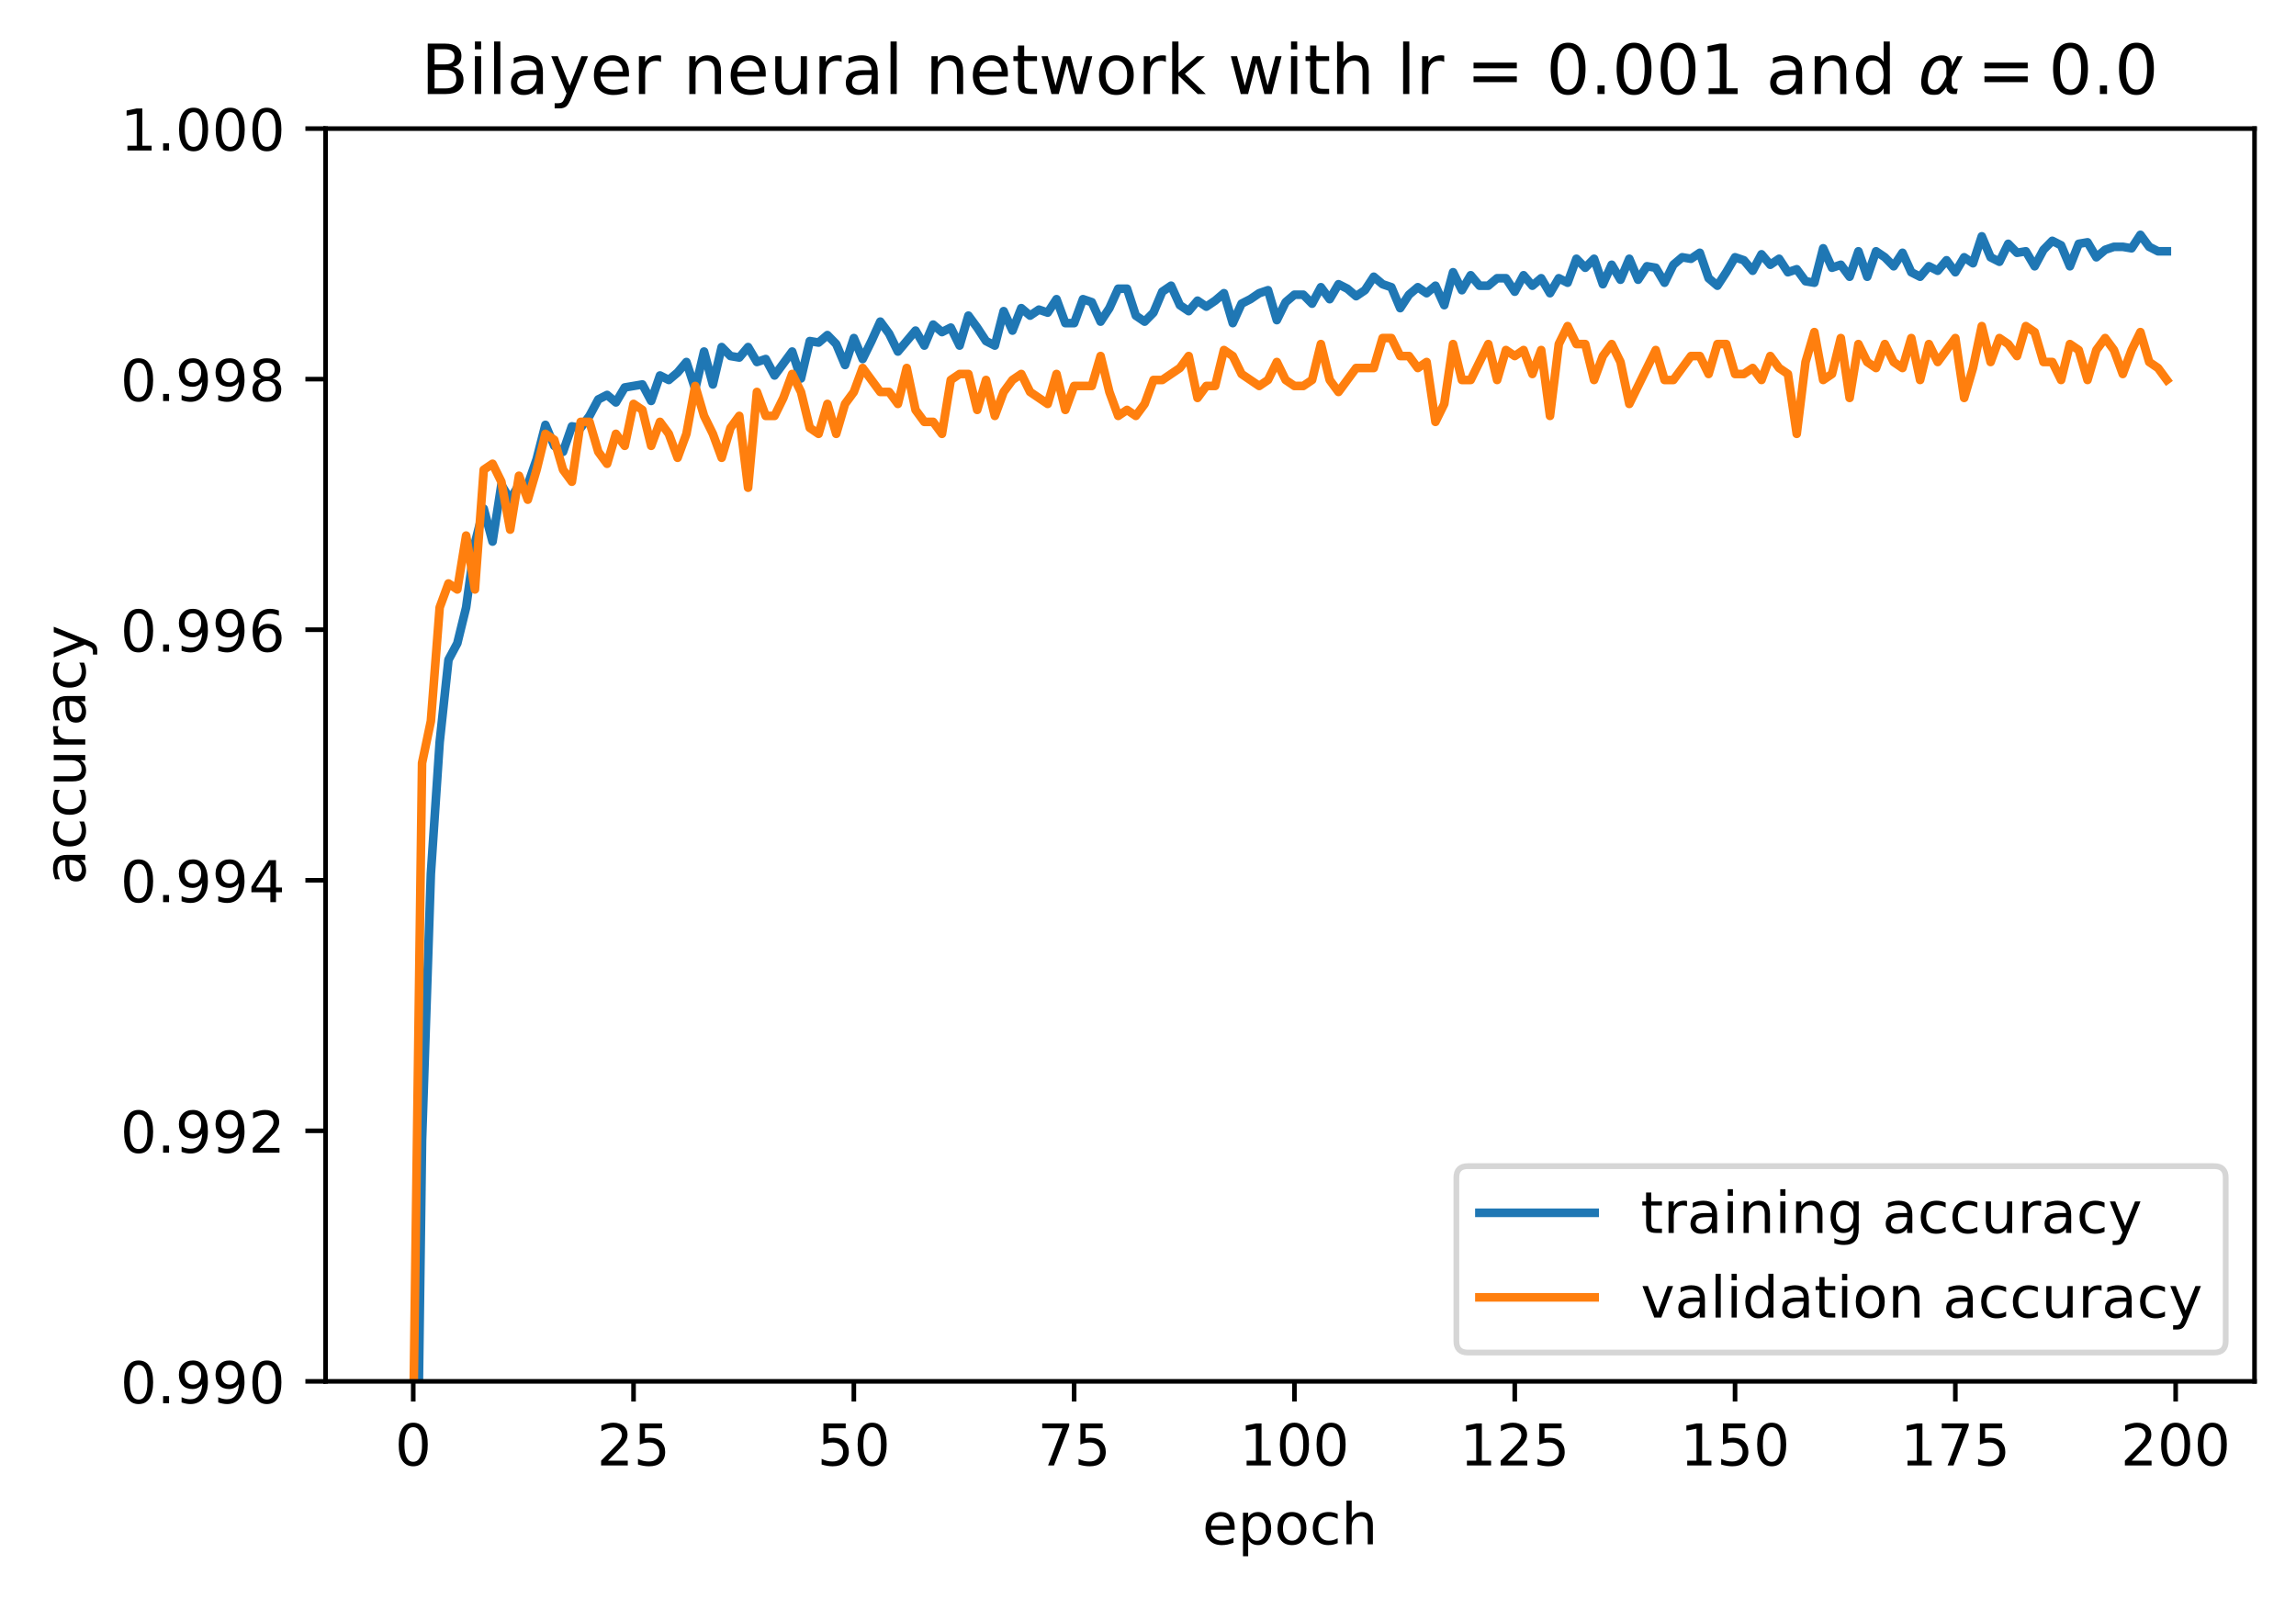 <?xml version="1.0" encoding="utf-8" standalone="no"?>
<!DOCTYPE svg PUBLIC "-//W3C//DTD SVG 1.1//EN"
  "http://www.w3.org/Graphics/SVG/1.1/DTD/svg11.dtd">
<!-- Created with matplotlib (https://matplotlib.org/) -->
<svg height="277.316pt" version="1.1" viewBox="0 0 398.506 277.316" width="398.506pt" xmlns="http://www.w3.org/2000/svg" xmlns:xlink="http://www.w3.org/1999/xlink">
 <defs>
  <style type="text/css">
*{stroke-linecap:butt;stroke-linejoin:round;}
  </style>
 </defs>
 <g id="figure_1">
  <g id="patch_1">
   <path d="M 0 277.316 
L 398.506 277.316 
L 398.506 0 
L 0 0 
z
" style="fill:#ffffff;"/>
  </g>
  <g id="axes_1">
   <g id="patch_2">
    <path d="M 56.506 239.76 
L 391.306 239.76 
L 391.306 22.32 
L 56.506 22.32 
z
" style="fill:#ffffff;"/>
   </g>
   <g id="matplotlib.axis_1">
    <g id="xtick_1">
     <g id="line2d_1">
      <defs>
       <path d="M 0 0 
L 0 3.5 
" id="m52ea9ff6c7" style="stroke:#000000;stroke-width:0.8;"/>
      </defs>
      <g>
       <use style="stroke:#000000;stroke-width:0.8;" x="71.724" xlink:href="#m52ea9ff6c7" y="239.76"/>
      </g>
     </g>
     <g id="text_1">
      <!-- 0 -->
      <defs>
       <path d="M 31.781 66.406 
Q 24.172 66.406 20.328 58.906 
Q 16.5 51.422 16.5 36.375 
Q 16.5 21.391 20.328 13.891 
Q 24.172 6.391 31.781 6.391 
Q 39.453 6.391 43.281 13.891 
Q 47.125 21.391 47.125 36.375 
Q 47.125 51.422 43.281 58.906 
Q 39.453 66.406 31.781 66.406 
z
M 31.781 74.219 
Q 44.047 74.219 50.516 64.516 
Q 56.984 54.828 56.984 36.375 
Q 56.984 17.969 50.516 8.266 
Q 44.047 -1.422 31.781 -1.422 
Q 19.531 -1.422 13.062 8.266 
Q 6.594 17.969 6.594 36.375 
Q 6.594 54.828 13.062 64.516 
Q 19.531 74.219 31.781 74.219 
z
" id="DejaVuSans-48"/>
      </defs>
      <g transform="translate(68.543 254.358)scale(0.1 -0.1)">
       <use xlink:href="#DejaVuSans-48"/>
      </g>
     </g>
    </g>
    <g id="xtick_2">
     <g id="line2d_2">
      <g>
       <use style="stroke:#000000;stroke-width:0.8;" x="109.961" xlink:href="#m52ea9ff6c7" y="239.76"/>
      </g>
     </g>
     <g id="text_2">
      <!-- 25 -->
      <defs>
       <path d="M 19.188 8.297 
L 53.609 8.297 
L 53.609 0 
L 7.328 0 
L 7.328 8.297 
Q 12.938 14.109 22.625 23.891 
Q 32.328 33.688 34.812 36.531 
Q 39.547 41.844 41.422 45.531 
Q 43.312 49.219 43.312 52.781 
Q 43.312 58.594 39.234 62.25 
Q 35.156 65.922 28.609 65.922 
Q 23.969 65.922 18.812 64.312 
Q 13.672 62.703 7.812 59.422 
L 7.812 69.391 
Q 13.766 71.781 18.938 73 
Q 24.125 74.219 28.422 74.219 
Q 39.75 74.219 46.484 68.547 
Q 53.219 62.891 53.219 53.422 
Q 53.219 48.922 51.531 44.891 
Q 49.859 40.875 45.406 35.406 
Q 44.188 33.984 37.641 27.219 
Q 31.109 20.453 19.188 8.297 
z
" id="DejaVuSans-50"/>
       <path d="M 10.797 72.906 
L 49.516 72.906 
L 49.516 64.594 
L 19.828 64.594 
L 19.828 46.734 
Q 21.969 47.469 24.109 47.828 
Q 26.266 48.188 28.422 48.188 
Q 40.625 48.188 47.75 41.5 
Q 54.891 34.812 54.891 23.391 
Q 54.891 11.625 47.562 5.094 
Q 40.234 -1.422 26.906 -1.422 
Q 22.312 -1.422 17.547 -0.641 
Q 12.797 0.141 7.719 1.703 
L 7.719 11.625 
Q 12.109 9.234 16.797 8.062 
Q 21.484 6.891 26.703 6.891 
Q 35.156 6.891 40.078 11.328 
Q 45.016 15.766 45.016 23.391 
Q 45.016 31 40.078 35.438 
Q 35.156 39.891 26.703 39.891 
Q 22.75 39.891 18.812 39.016 
Q 14.891 38.141 10.797 36.281 
z
" id="DejaVuSans-53"/>
      </defs>
      <g transform="translate(103.599 254.358)scale(0.1 -0.1)">
       <use xlink:href="#DejaVuSans-50"/>
       <use x="63.623" xlink:href="#DejaVuSans-53"/>
      </g>
     </g>
    </g>
    <g id="xtick_3">
     <g id="line2d_3">
      <g>
       <use style="stroke:#000000;stroke-width:0.8;" x="148.198" xlink:href="#m52ea9ff6c7" y="239.76"/>
      </g>
     </g>
     <g id="text_3">
      <!-- 50 -->
      <g transform="translate(141.835 254.358)scale(0.1 -0.1)">
       <use xlink:href="#DejaVuSans-53"/>
       <use x="63.623" xlink:href="#DejaVuSans-48"/>
      </g>
     </g>
    </g>
    <g id="xtick_4">
     <g id="line2d_4">
      <g>
       <use style="stroke:#000000;stroke-width:0.8;" x="186.434" xlink:href="#m52ea9ff6c7" y="239.76"/>
      </g>
     </g>
     <g id="text_4">
      <!-- 75 -->
      <defs>
       <path d="M 8.203 72.906 
L 55.078 72.906 
L 55.078 68.703 
L 28.609 0 
L 18.312 0 
L 43.219 64.594 
L 8.203 64.594 
z
" id="DejaVuSans-55"/>
      </defs>
      <g transform="translate(180.072 254.358)scale(0.1 -0.1)">
       <use xlink:href="#DejaVuSans-55"/>
       <use x="63.623" xlink:href="#DejaVuSans-53"/>
      </g>
     </g>
    </g>
    <g id="xtick_5">
     <g id="line2d_5">
      <g>
       <use style="stroke:#000000;stroke-width:0.8;" x="224.671" xlink:href="#m52ea9ff6c7" y="239.76"/>
      </g>
     </g>
     <g id="text_5">
      <!-- 100 -->
      <defs>
       <path d="M 12.406 8.297 
L 28.516 8.297 
L 28.516 63.922 
L 10.984 60.406 
L 10.984 69.391 
L 28.422 72.906 
L 38.281 72.906 
L 38.281 8.297 
L 54.391 8.297 
L 54.391 0 
L 12.406 0 
z
" id="DejaVuSans-49"/>
      </defs>
      <g transform="translate(215.127 254.358)scale(0.1 -0.1)">
       <use xlink:href="#DejaVuSans-49"/>
       <use x="63.623" xlink:href="#DejaVuSans-48"/>
       <use x="127.246" xlink:href="#DejaVuSans-48"/>
      </g>
     </g>
    </g>
    <g id="xtick_6">
     <g id="line2d_6">
      <g>
       <use style="stroke:#000000;stroke-width:0.8;" x="262.908" xlink:href="#m52ea9ff6c7" y="239.76"/>
      </g>
     </g>
     <g id="text_6">
      <!-- 125 -->
      <g transform="translate(253.364 254.358)scale(0.1 -0.1)">
       <use xlink:href="#DejaVuSans-49"/>
       <use x="63.623" xlink:href="#DejaVuSans-50"/>
       <use x="127.246" xlink:href="#DejaVuSans-53"/>
      </g>
     </g>
    </g>
    <g id="xtick_7">
     <g id="line2d_7">
      <g>
       <use style="stroke:#000000;stroke-width:0.8;" x="301.144" xlink:href="#m52ea9ff6c7" y="239.76"/>
      </g>
     </g>
     <g id="text_7">
      <!-- 150 -->
      <g transform="translate(291.601 254.358)scale(0.1 -0.1)">
       <use xlink:href="#DejaVuSans-49"/>
       <use x="63.623" xlink:href="#DejaVuSans-53"/>
       <use x="127.246" xlink:href="#DejaVuSans-48"/>
      </g>
     </g>
    </g>
    <g id="xtick_8">
     <g id="line2d_8">
      <g>
       <use style="stroke:#000000;stroke-width:0.8;" x="339.381" xlink:href="#m52ea9ff6c7" y="239.76"/>
      </g>
     </g>
     <g id="text_8">
      <!-- 175 -->
      <g transform="translate(329.837 254.358)scale(0.1 -0.1)">
       <use xlink:href="#DejaVuSans-49"/>
       <use x="63.623" xlink:href="#DejaVuSans-55"/>
       <use x="127.246" xlink:href="#DejaVuSans-53"/>
      </g>
     </g>
    </g>
    <g id="xtick_9">
     <g id="line2d_9">
      <g>
       <use style="stroke:#000000;stroke-width:0.8;" x="377.618" xlink:href="#m52ea9ff6c7" y="239.76"/>
      </g>
     </g>
     <g id="text_9">
      <!-- 200 -->
      <g transform="translate(368.074 254.358)scale(0.1 -0.1)">
       <use xlink:href="#DejaVuSans-50"/>
       <use x="63.623" xlink:href="#DejaVuSans-48"/>
       <use x="127.246" xlink:href="#DejaVuSans-48"/>
      </g>
     </g>
    </g>
    <g id="text_10">
     <!-- epoch -->
     <defs>
      <path d="M 56.203 29.594 
L 56.203 25.203 
L 14.891 25.203 
Q 15.484 15.922 20.484 11.062 
Q 25.484 6.203 34.422 6.203 
Q 39.594 6.203 44.453 7.469 
Q 49.312 8.734 54.109 11.281 
L 54.109 2.781 
Q 49.266 0.734 44.188 -0.344 
Q 39.109 -1.422 33.891 -1.422 
Q 20.797 -1.422 13.156 6.188 
Q 5.516 13.812 5.516 26.812 
Q 5.516 40.234 12.766 48.109 
Q 20.016 56 32.328 56 
Q 43.359 56 49.781 48.891 
Q 56.203 41.797 56.203 29.594 
z
M 47.219 32.234 
Q 47.125 39.594 43.094 43.984 
Q 39.062 48.391 32.422 48.391 
Q 24.906 48.391 20.391 44.141 
Q 15.875 39.891 15.188 32.172 
z
" id="DejaVuSans-101"/>
      <path d="M 18.109 8.203 
L 18.109 -20.797 
L 9.078 -20.797 
L 9.078 54.688 
L 18.109 54.688 
L 18.109 46.391 
Q 20.953 51.266 25.266 53.625 
Q 29.594 56 35.594 56 
Q 45.562 56 51.781 48.094 
Q 58.016 40.188 58.016 27.297 
Q 58.016 14.406 51.781 6.484 
Q 45.562 -1.422 35.594 -1.422 
Q 29.594 -1.422 25.266 0.953 
Q 20.953 3.328 18.109 8.203 
z
M 48.688 27.297 
Q 48.688 37.203 44.609 42.844 
Q 40.531 48.484 33.406 48.484 
Q 26.266 48.484 22.188 42.844 
Q 18.109 37.203 18.109 27.297 
Q 18.109 17.391 22.188 11.75 
Q 26.266 6.109 33.406 6.109 
Q 40.531 6.109 44.609 11.75 
Q 48.688 17.391 48.688 27.297 
z
" id="DejaVuSans-112"/>
      <path d="M 30.609 48.391 
Q 23.391 48.391 19.188 42.75 
Q 14.984 37.109 14.984 27.297 
Q 14.984 17.484 19.156 11.844 
Q 23.344 6.203 30.609 6.203 
Q 37.797 6.203 41.984 11.859 
Q 46.188 17.531 46.188 27.297 
Q 46.188 37.016 41.984 42.703 
Q 37.797 48.391 30.609 48.391 
z
M 30.609 56 
Q 42.328 56 49.016 48.375 
Q 55.719 40.766 55.719 27.297 
Q 55.719 13.875 49.016 6.219 
Q 42.328 -1.422 30.609 -1.422 
Q 18.844 -1.422 12.172 6.219 
Q 5.516 13.875 5.516 27.297 
Q 5.516 40.766 12.172 48.375 
Q 18.844 56 30.609 56 
z
" id="DejaVuSans-111"/>
      <path d="M 48.781 52.594 
L 48.781 44.188 
Q 44.969 46.297 41.141 47.344 
Q 37.312 48.391 33.406 48.391 
Q 24.656 48.391 19.812 42.844 
Q 14.984 37.312 14.984 27.297 
Q 14.984 17.281 19.812 11.734 
Q 24.656 6.203 33.406 6.203 
Q 37.312 6.203 41.141 7.25 
Q 44.969 8.297 48.781 10.406 
L 48.781 2.094 
Q 45.016 0.344 40.984 -0.531 
Q 36.969 -1.422 32.422 -1.422 
Q 20.062 -1.422 12.781 6.344 
Q 5.516 14.109 5.516 27.297 
Q 5.516 40.672 12.859 48.328 
Q 20.219 56 33.016 56 
Q 37.156 56 41.109 55.141 
Q 45.062 54.297 48.781 52.594 
z
" id="DejaVuSans-99"/>
      <path d="M 54.891 33.016 
L 54.891 0 
L 45.906 0 
L 45.906 32.719 
Q 45.906 40.484 42.875 44.328 
Q 39.844 48.188 33.797 48.188 
Q 26.516 48.188 22.312 43.547 
Q 18.109 38.922 18.109 30.906 
L 18.109 0 
L 9.078 0 
L 9.078 75.984 
L 18.109 75.984 
L 18.109 46.188 
Q 21.344 51.125 25.703 53.562 
Q 30.078 56 35.797 56 
Q 45.219 56 50.047 50.172 
Q 54.891 44.344 54.891 33.016 
z
" id="DejaVuSans-104"/>
     </defs>
     <g transform="translate(208.678 268.037)scale(0.1 -0.1)">
      <use xlink:href="#DejaVuSans-101"/>
      <use x="61.523" xlink:href="#DejaVuSans-112"/>
      <use x="125" xlink:href="#DejaVuSans-111"/>
      <use x="186.182" xlink:href="#DejaVuSans-99"/>
      <use x="241.162" xlink:href="#DejaVuSans-104"/>
     </g>
    </g>
   </g>
   <g id="matplotlib.axis_2">
    <g id="ytick_1">
     <g id="line2d_10">
      <defs>
       <path d="M 0 0 
L -3.5 0 
" id="m2d06804b43" style="stroke:#000000;stroke-width:0.8;"/>
      </defs>
      <g>
       <use style="stroke:#000000;stroke-width:0.8;" x="56.506" xlink:href="#m2d06804b43" y="239.76"/>
      </g>
     </g>
     <g id="text_11">
      <!-- 0.990 -->
      <defs>
       <path d="M 10.688 12.406 
L 21 12.406 
L 21 0 
L 10.688 0 
z
" id="DejaVuSans-46"/>
       <path d="M 10.984 1.516 
L 10.984 10.5 
Q 14.703 8.734 18.5 7.812 
Q 22.312 6.891 25.984 6.891 
Q 35.75 6.891 40.891 13.453 
Q 46.047 20.016 46.781 33.406 
Q 43.953 29.203 39.594 26.953 
Q 35.25 24.703 29.984 24.703 
Q 19.047 24.703 12.672 31.312 
Q 6.297 37.938 6.297 49.422 
Q 6.297 60.641 12.938 67.422 
Q 19.578 74.219 30.609 74.219 
Q 43.266 74.219 49.922 64.516 
Q 56.594 54.828 56.594 36.375 
Q 56.594 19.141 48.406 8.859 
Q 40.234 -1.422 26.422 -1.422 
Q 22.703 -1.422 18.891 -0.688 
Q 15.094 0.047 10.984 1.516 
z
M 30.609 32.422 
Q 37.25 32.422 41.125 36.953 
Q 45.016 41.5 45.016 49.422 
Q 45.016 57.281 41.125 61.844 
Q 37.25 66.406 30.609 66.406 
Q 23.969 66.406 20.094 61.844 
Q 16.219 57.281 16.219 49.422 
Q 16.219 41.5 20.094 36.953 
Q 23.969 32.422 30.609 32.422 
z
" id="DejaVuSans-57"/>
      </defs>
      <g transform="translate(20.878 243.559)scale(0.1 -0.1)">
       <use xlink:href="#DejaVuSans-48"/>
       <use x="63.623" xlink:href="#DejaVuSans-46"/>
       <use x="95.41" xlink:href="#DejaVuSans-57"/>
       <use x="159.033" xlink:href="#DejaVuSans-57"/>
       <use x="222.656" xlink:href="#DejaVuSans-48"/>
      </g>
     </g>
    </g>
    <g id="ytick_2">
     <g id="line2d_11">
      <g>
       <use style="stroke:#000000;stroke-width:0.8;" x="56.506" xlink:href="#m2d06804b43" y="196.272"/>
      </g>
     </g>
     <g id="text_12">
      <!-- 0.992 -->
      <g transform="translate(20.878 200.071)scale(0.1 -0.1)">
       <use xlink:href="#DejaVuSans-48"/>
       <use x="63.623" xlink:href="#DejaVuSans-46"/>
       <use x="95.41" xlink:href="#DejaVuSans-57"/>
       <use x="159.033" xlink:href="#DejaVuSans-57"/>
       <use x="222.656" xlink:href="#DejaVuSans-50"/>
      </g>
     </g>
    </g>
    <g id="ytick_3">
     <g id="line2d_12">
      <g>
       <use style="stroke:#000000;stroke-width:0.8;" x="56.506" xlink:href="#m2d06804b43" y="152.784"/>
      </g>
     </g>
     <g id="text_13">
      <!-- 0.994 -->
      <defs>
       <path d="M 37.797 64.312 
L 12.891 25.391 
L 37.797 25.391 
z
M 35.203 72.906 
L 47.609 72.906 
L 47.609 25.391 
L 58.016 25.391 
L 58.016 17.188 
L 47.609 17.188 
L 47.609 0 
L 37.797 0 
L 37.797 17.188 
L 4.891 17.188 
L 4.891 26.703 
z
" id="DejaVuSans-52"/>
      </defs>
      <g transform="translate(20.878 156.583)scale(0.1 -0.1)">
       <use xlink:href="#DejaVuSans-48"/>
       <use x="63.623" xlink:href="#DejaVuSans-46"/>
       <use x="95.41" xlink:href="#DejaVuSans-57"/>
       <use x="159.033" xlink:href="#DejaVuSans-57"/>
       <use x="222.656" xlink:href="#DejaVuSans-52"/>
      </g>
     </g>
    </g>
    <g id="ytick_4">
     <g id="line2d_13">
      <g>
       <use style="stroke:#000000;stroke-width:0.8;" x="56.506" xlink:href="#m2d06804b43" y="109.296"/>
      </g>
     </g>
     <g id="text_14">
      <!-- 0.996 -->
      <defs>
       <path d="M 33.016 40.375 
Q 26.375 40.375 22.484 35.828 
Q 18.609 31.297 18.609 23.391 
Q 18.609 15.531 22.484 10.953 
Q 26.375 6.391 33.016 6.391 
Q 39.656 6.391 43.531 10.953 
Q 47.406 15.531 47.406 23.391 
Q 47.406 31.297 43.531 35.828 
Q 39.656 40.375 33.016 40.375 
z
M 52.594 71.297 
L 52.594 62.312 
Q 48.875 64.062 45.094 64.984 
Q 41.312 65.922 37.594 65.922 
Q 27.828 65.922 22.672 59.328 
Q 17.531 52.734 16.797 39.406 
Q 19.672 43.656 24.016 45.922 
Q 28.375 48.188 33.594 48.188 
Q 44.578 48.188 50.953 41.516 
Q 57.328 34.859 57.328 23.391 
Q 57.328 12.156 50.688 5.359 
Q 44.047 -1.422 33.016 -1.422 
Q 20.359 -1.422 13.672 8.266 
Q 6.984 17.969 6.984 36.375 
Q 6.984 53.656 15.188 63.938 
Q 23.391 74.219 37.203 74.219 
Q 40.922 74.219 44.703 73.484 
Q 48.484 72.75 52.594 71.297 
z
" id="DejaVuSans-54"/>
      </defs>
      <g transform="translate(20.878 113.095)scale(0.1 -0.1)">
       <use xlink:href="#DejaVuSans-48"/>
       <use x="63.623" xlink:href="#DejaVuSans-46"/>
       <use x="95.41" xlink:href="#DejaVuSans-57"/>
       <use x="159.033" xlink:href="#DejaVuSans-57"/>
       <use x="222.656" xlink:href="#DejaVuSans-54"/>
      </g>
     </g>
    </g>
    <g id="ytick_5">
     <g id="line2d_14">
      <g>
       <use style="stroke:#000000;stroke-width:0.8;" x="56.506" xlink:href="#m2d06804b43" y="65.808"/>
      </g>
     </g>
     <g id="text_15">
      <!-- 0.998 -->
      <defs>
       <path d="M 31.781 34.625 
Q 24.75 34.625 20.719 30.859 
Q 16.703 27.094 16.703 20.516 
Q 16.703 13.922 20.719 10.156 
Q 24.75 6.391 31.781 6.391 
Q 38.812 6.391 42.859 10.172 
Q 46.922 13.969 46.922 20.516 
Q 46.922 27.094 42.891 30.859 
Q 38.875 34.625 31.781 34.625 
z
M 21.922 38.812 
Q 15.578 40.375 12.031 44.719 
Q 8.5 49.078 8.5 55.328 
Q 8.5 64.062 14.719 69.141 
Q 20.953 74.219 31.781 74.219 
Q 42.672 74.219 48.875 69.141 
Q 55.078 64.062 55.078 55.328 
Q 55.078 49.078 51.531 44.719 
Q 48 40.375 41.703 38.812 
Q 48.828 37.156 52.797 32.312 
Q 56.781 27.484 56.781 20.516 
Q 56.781 9.906 50.312 4.234 
Q 43.844 -1.422 31.781 -1.422 
Q 19.734 -1.422 13.25 4.234 
Q 6.781 9.906 6.781 20.516 
Q 6.781 27.484 10.781 32.312 
Q 14.797 37.156 21.922 38.812 
z
M 18.312 54.391 
Q 18.312 48.734 21.844 45.562 
Q 25.391 42.391 31.781 42.391 
Q 38.141 42.391 41.719 45.562 
Q 45.312 48.734 45.312 54.391 
Q 45.312 60.062 41.719 63.234 
Q 38.141 66.406 31.781 66.406 
Q 25.391 66.406 21.844 63.234 
Q 18.312 60.062 18.312 54.391 
z
" id="DejaVuSans-56"/>
      </defs>
      <g transform="translate(20.878 69.607)scale(0.1 -0.1)">
       <use xlink:href="#DejaVuSans-48"/>
       <use x="63.623" xlink:href="#DejaVuSans-46"/>
       <use x="95.41" xlink:href="#DejaVuSans-57"/>
       <use x="159.033" xlink:href="#DejaVuSans-57"/>
       <use x="222.656" xlink:href="#DejaVuSans-56"/>
      </g>
     </g>
    </g>
    <g id="ytick_6">
     <g id="line2d_15">
      <g>
       <use style="stroke:#000000;stroke-width:0.8;" x="56.506" xlink:href="#m2d06804b43" y="22.32"/>
      </g>
     </g>
     <g id="text_16">
      <!-- 1.000 -->
      <g transform="translate(20.878 26.119)scale(0.1 -0.1)">
       <use xlink:href="#DejaVuSans-49"/>
       <use x="63.623" xlink:href="#DejaVuSans-46"/>
       <use x="95.41" xlink:href="#DejaVuSans-48"/>
       <use x="159.033" xlink:href="#DejaVuSans-48"/>
       <use x="222.656" xlink:href="#DejaVuSans-48"/>
      </g>
     </g>
    </g>
    <g id="text_17">
     <!-- accuracy -->
     <defs>
      <path d="M 34.281 27.484 
Q 23.391 27.484 19.188 25 
Q 14.984 22.516 14.984 16.5 
Q 14.984 11.719 18.141 8.906 
Q 21.297 6.109 26.703 6.109 
Q 34.188 6.109 38.703 11.406 
Q 43.219 16.703 43.219 25.484 
L 43.219 27.484 
z
M 52.203 31.203 
L 52.203 0 
L 43.219 0 
L 43.219 8.297 
Q 40.141 3.328 35.547 0.953 
Q 30.953 -1.422 24.312 -1.422 
Q 15.922 -1.422 10.953 3.297 
Q 6 8.016 6 15.922 
Q 6 25.141 12.172 29.828 
Q 18.359 34.516 30.609 34.516 
L 43.219 34.516 
L 43.219 35.406 
Q 43.219 41.609 39.141 45 
Q 35.062 48.391 27.688 48.391 
Q 23 48.391 18.547 47.266 
Q 14.109 46.141 10.016 43.891 
L 10.016 52.203 
Q 14.938 54.109 19.578 55.047 
Q 24.219 56 28.609 56 
Q 40.484 56 46.344 49.844 
Q 52.203 43.703 52.203 31.203 
z
" id="DejaVuSans-97"/>
      <path d="M 8.5 21.578 
L 8.5 54.688 
L 17.484 54.688 
L 17.484 21.922 
Q 17.484 14.156 20.5 10.266 
Q 23.531 6.391 29.594 6.391 
Q 36.859 6.391 41.078 11.031 
Q 45.312 15.672 45.312 23.688 
L 45.312 54.688 
L 54.297 54.688 
L 54.297 0 
L 45.312 0 
L 45.312 8.406 
Q 42.047 3.422 37.719 1 
Q 33.406 -1.422 27.688 -1.422 
Q 18.266 -1.422 13.375 4.438 
Q 8.5 10.297 8.5 21.578 
z
M 31.109 56 
z
" id="DejaVuSans-117"/>
      <path d="M 41.109 46.297 
Q 39.594 47.172 37.812 47.578 
Q 36.031 48 33.891 48 
Q 26.266 48 22.188 43.047 
Q 18.109 38.094 18.109 28.812 
L 18.109 0 
L 9.078 0 
L 9.078 54.688 
L 18.109 54.688 
L 18.109 46.188 
Q 20.953 51.172 25.484 53.578 
Q 30.031 56 36.531 56 
Q 37.453 56 38.578 55.875 
Q 39.703 55.766 41.062 55.516 
z
" id="DejaVuSans-114"/>
      <path d="M 32.172 -5.078 
Q 28.375 -14.844 24.75 -17.812 
Q 21.141 -20.797 15.094 -20.797 
L 7.906 -20.797 
L 7.906 -13.281 
L 13.188 -13.281 
Q 16.891 -13.281 18.938 -11.516 
Q 21 -9.766 23.484 -3.219 
L 25.094 0.875 
L 2.984 54.688 
L 12.5 54.688 
L 29.594 11.922 
L 46.688 54.688 
L 56.203 54.688 
z
" id="DejaVuSans-121"/>
     </defs>
     <g transform="translate(14.798 153.599)rotate(-90)scale(0.1 -0.1)">
      <use xlink:href="#DejaVuSans-97"/>
      <use x="61.279" xlink:href="#DejaVuSans-99"/>
      <use x="116.26" xlink:href="#DejaVuSans-99"/>
      <use x="171.24" xlink:href="#DejaVuSans-117"/>
      <use x="234.619" xlink:href="#DejaVuSans-114"/>
      <use x="275.732" xlink:href="#DejaVuSans-97"/>
      <use x="337.012" xlink:href="#DejaVuSans-99"/>
      <use x="391.992" xlink:href="#DejaVuSans-121"/>
     </g>
    </g>
   </g>
   <g id="line2d_16">
    <path clip-path="url(#p92c45109cd)" d="M 72.197 278.316 
L 73.254 197.885 
L 74.783 151.656 
L 76.313 128.802 
L 77.842 114.517 
L 79.372 111.66 
L 80.901 105.427 
L 82.431 94.259 
L 83.96 88.286 
L 85.49 94 
L 87.019 84.131 
L 88.549 86.728 
L 90.078 84.131 
L 91.607 84.131 
L 93.137 79.717 
L 94.666 73.743 
L 96.196 77.379 
L 97.725 78.418 
L 99.255 74.002 
L 100.784 74.262 
L 102.314 72.184 
L 103.843 69.327 
L 105.373 68.549 
L 106.902 69.847 
L 108.432 67.25 
L 111.491 66.73 
L 113.02 69.587 
L 114.549 65.172 
L 116.079 65.951 
L 117.608 64.653 
L 119.138 62.834 
L 120.667 67.509 
L 122.197 61.017 
L 123.726 66.73 
L 125.256 60.238 
L 126.785 61.796 
L 128.315 62.055 
L 129.844 60.238 
L 131.374 62.834 
L 132.903 62.316 
L 134.433 65.172 
L 137.491 61.017 
L 139.021 65.692 
L 140.55 59.199 
L 142.08 59.458 
L 143.609 58.159 
L 145.139 59.719 
L 146.668 63.354 
L 148.198 58.679 
L 149.727 62.316 
L 151.257 59.199 
L 152.786 55.823 
L 154.316 57.9 
L 155.845 61.017 
L 158.904 57.381 
L 160.433 59.978 
L 161.963 56.342 
L 163.492 57.641 
L 165.022 56.861 
L 166.551 59.978 
L 168.081 54.783 
L 169.61 56.861 
L 171.14 59.199 
L 172.669 59.978 
L 174.199 54.004 
L 175.728 57.381 
L 177.258 53.485 
L 178.787 54.783 
L 180.316 53.745 
L 181.846 54.265 
L 183.375 51.927 
L 184.905 56.082 
L 186.434 56.082 
L 187.964 51.927 
L 189.493 52.447 
L 191.023 55.823 
L 192.552 53.485 
L 194.082 50.108 
L 195.611 50.108 
L 197.141 54.783 
L 198.67 55.823 
L 200.2 54.265 
L 201.729 50.628 
L 203.258 49.59 
L 204.788 52.966 
L 206.317 54.004 
L 207.847 52.187 
L 209.376 53.225 
L 210.906 52.187 
L 212.435 50.889 
L 213.965 56.082 
L 215.494 52.706 
L 217.024 51.927 
L 218.553 50.889 
L 220.083 50.369 
L 221.612 55.564 
L 223.142 52.447 
L 224.671 51.148 
L 226.2 51.148 
L 227.73 52.706 
L 229.259 49.849 
L 230.789 51.927 
L 232.318 49.33 
L 233.848 50.108 
L 235.377 51.407 
L 236.907 50.369 
L 238.436 48.031 
L 239.966 49.33 
L 241.495 49.849 
L 243.025 53.485 
L 244.554 51.148 
L 246.083 49.849 
L 247.613 50.889 
L 249.142 49.59 
L 250.672 52.966 
L 252.201 47.252 
L 253.731 50.369 
L 255.26 47.772 
L 256.79 49.59 
L 258.319 49.59 
L 259.849 48.291 
L 261.378 48.291 
L 262.908 50.628 
L 264.437 47.772 
L 265.967 49.59 
L 267.496 48.291 
L 269.025 50.889 
L 270.555 48.291 
L 272.084 49.07 
L 273.614 44.915 
L 275.143 46.473 
L 276.673 44.915 
L 278.202 49.33 
L 279.732 45.953 
L 281.261 48.551 
L 282.791 44.915 
L 284.32 48.551 
L 285.85 46.214 
L 287.379 46.473 
L 288.909 49.07 
L 290.438 45.953 
L 291.967 44.655 
L 293.497 44.915 
L 295.026 43.876 
L 296.556 48.291 
L 298.085 49.59 
L 299.615 47.252 
L 301.144 44.655 
L 302.674 45.174 
L 304.203 46.993 
L 305.733 44.136 
L 307.262 45.953 
L 308.792 44.915 
L 310.321 47.252 
L 311.851 46.732 
L 313.38 48.81 
L 314.909 49.07 
L 316.439 43.097 
L 317.968 46.473 
L 319.498 45.953 
L 321.027 48.031 
L 322.557 43.617 
L 324.086 48.031 
L 325.616 43.617 
L 327.145 44.655 
L 328.675 46.214 
L 330.204 43.876 
L 331.734 47.252 
L 333.263 48.031 
L 334.792 46.214 
L 336.322 46.993 
L 337.851 45.174 
L 339.381 47.252 
L 340.91 44.655 
L 342.44 45.694 
L 343.969 41.019 
L 345.499 44.655 
L 347.028 45.434 
L 348.558 42.318 
L 350.087 43.876 
L 351.617 43.617 
L 353.146 46.214 
L 354.676 43.356 
L 356.205 41.798 
L 357.734 42.577 
L 359.264 46.214 
L 360.793 42.318 
L 362.323 42.057 
L 363.852 44.655 
L 365.382 43.356 
L 366.911 42.838 
L 368.441 42.838 
L 369.97 43.097 
L 371.5 40.759 
L 373.029 42.838 
L 374.559 43.617 
L 376.088 43.617 
L 376.088 43.617 
" style="fill:none;stroke:#1f77b4;stroke-linecap:square;stroke-width:1.5;"/>
   </g>
   <g id="line2d_17">
    <path clip-path="url(#p92c45109cd)" d="M 71.724 246.71 
L 73.254 132.437 
L 74.783 125.165 
L 76.313 105.427 
L 77.842 101.272 
L 79.372 102.311 
L 80.901 92.961 
L 82.431 102.311 
L 83.96 81.534 
L 85.49 80.496 
L 87.019 83.611 
L 88.549 91.923 
L 90.078 82.573 
L 91.607 86.728 
L 93.137 81.534 
L 94.666 75.301 
L 96.196 76.34 
L 97.725 81.534 
L 99.255 83.611 
L 100.784 73.223 
L 102.314 73.223 
L 103.843 78.418 
L 105.373 80.496 
L 106.902 75.301 
L 108.432 77.379 
L 109.961 70.106 
L 111.491 71.146 
L 113.02 77.379 
L 114.549 73.223 
L 116.079 75.301 
L 117.608 79.456 
L 119.138 75.301 
L 120.667 66.991 
L 122.197 72.184 
L 123.726 75.301 
L 125.256 79.456 
L 126.785 74.262 
L 128.315 72.184 
L 129.844 84.651 
L 131.374 68.029 
L 132.903 72.184 
L 134.433 72.184 
L 135.962 69.068 
L 137.491 64.912 
L 139.021 68.029 
L 140.55 74.262 
L 142.08 75.301 
L 143.609 70.106 
L 145.139 75.301 
L 146.668 70.106 
L 148.198 68.029 
L 149.727 63.874 
L 152.786 68.029 
L 154.316 68.029 
L 155.845 70.106 
L 157.375 63.874 
L 158.904 71.146 
L 160.433 73.223 
L 161.963 73.223 
L 163.492 75.301 
L 165.022 65.951 
L 166.551 64.912 
L 168.081 64.912 
L 169.61 71.146 
L 171.14 65.951 
L 172.669 72.184 
L 174.199 68.029 
L 175.728 65.951 
L 177.258 64.912 
L 178.787 68.029 
L 181.846 70.106 
L 183.375 64.912 
L 184.905 71.146 
L 186.434 66.991 
L 189.493 66.991 
L 191.023 61.796 
L 192.552 68.029 
L 194.082 72.184 
L 195.611 71.146 
L 197.141 72.184 
L 198.67 70.106 
L 200.2 65.951 
L 201.729 65.951 
L 204.788 63.874 
L 206.317 61.796 
L 207.847 69.068 
L 209.376 66.991 
L 210.906 66.991 
L 212.435 60.757 
L 213.965 61.796 
L 215.494 64.912 
L 218.553 66.991 
L 220.083 65.951 
L 221.612 62.834 
L 223.142 65.951 
L 224.671 66.991 
L 226.2 66.991 
L 227.73 65.951 
L 229.259 59.719 
L 230.789 65.951 
L 232.318 68.029 
L 235.377 63.874 
L 238.436 63.874 
L 239.966 58.679 
L 241.495 58.679 
L 243.025 61.796 
L 244.554 61.796 
L 246.083 63.874 
L 247.613 62.834 
L 249.142 73.223 
L 250.672 70.106 
L 252.201 59.719 
L 253.731 65.951 
L 255.26 65.951 
L 258.319 59.719 
L 259.849 65.951 
L 261.378 60.757 
L 262.908 61.796 
L 264.437 60.757 
L 265.967 64.912 
L 267.496 60.757 
L 269.025 72.184 
L 270.555 59.719 
L 272.084 56.602 
L 273.614 59.719 
L 275.143 59.719 
L 276.673 65.951 
L 278.202 61.796 
L 279.732 59.719 
L 281.261 62.834 
L 282.791 70.106 
L 287.379 60.757 
L 288.909 65.951 
L 290.438 65.951 
L 293.497 61.796 
L 295.026 61.796 
L 296.556 64.912 
L 298.085 59.719 
L 299.615 59.719 
L 301.144 64.912 
L 302.674 64.912 
L 304.203 63.874 
L 305.733 65.951 
L 307.262 61.796 
L 308.792 63.874 
L 310.321 64.912 
L 311.851 75.301 
L 313.38 62.834 
L 314.909 57.641 
L 316.439 65.951 
L 317.968 64.912 
L 319.498 58.679 
L 321.027 69.068 
L 322.557 59.719 
L 324.086 62.834 
L 325.616 63.874 
L 327.145 59.719 
L 328.675 62.834 
L 330.204 63.874 
L 331.734 58.679 
L 333.263 65.951 
L 334.792 59.719 
L 336.322 62.834 
L 339.381 58.679 
L 340.91 69.068 
L 342.44 63.874 
L 343.969 56.602 
L 345.499 62.834 
L 347.028 58.679 
L 348.558 59.719 
L 350.087 61.796 
L 351.617 56.602 
L 353.146 57.641 
L 354.676 62.834 
L 356.205 62.834 
L 357.734 65.951 
L 359.264 59.719 
L 360.793 60.757 
L 362.323 65.951 
L 363.852 60.757 
L 365.382 58.679 
L 366.911 60.757 
L 368.441 64.912 
L 369.97 60.757 
L 371.5 57.641 
L 373.029 62.834 
L 374.559 63.874 
L 376.088 65.951 
L 376.088 65.951 
" style="fill:none;stroke:#ff7f0e;stroke-linecap:square;stroke-width:1.5;"/>
   </g>
   <g id="patch_3">
    <path d="M 56.506 239.76 
L 56.506 22.32 
" style="fill:none;stroke:#000000;stroke-linecap:square;stroke-linejoin:miter;stroke-width:0.8;"/>
   </g>
   <g id="patch_4">
    <path d="M 391.306 239.76 
L 391.306 22.32 
" style="fill:none;stroke:#000000;stroke-linecap:square;stroke-linejoin:miter;stroke-width:0.8;"/>
   </g>
   <g id="patch_5">
    <path d="M 56.506 239.76 
L 391.306 239.76 
" style="fill:none;stroke:#000000;stroke-linecap:square;stroke-linejoin:miter;stroke-width:0.8;"/>
   </g>
   <g id="patch_6">
    <path d="M 56.506 22.32 
L 391.306 22.32 
" style="fill:none;stroke:#000000;stroke-linecap:square;stroke-linejoin:miter;stroke-width:0.8;"/>
   </g>
   <g id="text_18">
    <!-- Bilayer neural network with lr = 0.001 and $\alpha=$0.0 -->
    <defs>
     <path d="M 19.672 34.812 
L 19.672 8.109 
L 35.5 8.109 
Q 43.453 8.109 47.281 11.406 
Q 51.125 14.703 51.125 21.484 
Q 51.125 28.328 47.281 31.562 
Q 43.453 34.812 35.5 34.812 
z
M 19.672 64.797 
L 19.672 42.828 
L 34.281 42.828 
Q 41.5 42.828 45.031 45.531 
Q 48.578 48.25 48.578 53.812 
Q 48.578 59.328 45.031 62.062 
Q 41.5 64.797 34.281 64.797 
z
M 9.812 72.906 
L 35.016 72.906 
Q 46.297 72.906 52.391 68.219 
Q 58.5 63.531 58.5 54.891 
Q 58.5 48.188 55.375 44.234 
Q 52.25 40.281 46.188 39.312 
Q 53.469 37.75 57.5 32.781 
Q 61.531 27.828 61.531 20.406 
Q 61.531 10.641 54.891 5.312 
Q 48.25 0 35.984 0 
L 9.812 0 
z
" id="DejaVuSans-66"/>
     <path d="M 9.422 54.688 
L 18.406 54.688 
L 18.406 0 
L 9.422 0 
z
M 9.422 75.984 
L 18.406 75.984 
L 18.406 64.594 
L 9.422 64.594 
z
" id="DejaVuSans-105"/>
     <path d="M 9.422 75.984 
L 18.406 75.984 
L 18.406 0 
L 9.422 0 
z
" id="DejaVuSans-108"/>
     <path id="DejaVuSans-32"/>
     <path d="M 54.891 33.016 
L 54.891 0 
L 45.906 0 
L 45.906 32.719 
Q 45.906 40.484 42.875 44.328 
Q 39.844 48.188 33.797 48.188 
Q 26.516 48.188 22.312 43.547 
Q 18.109 38.922 18.109 30.906 
L 18.109 0 
L 9.078 0 
L 9.078 54.688 
L 18.109 54.688 
L 18.109 46.188 
Q 21.344 51.125 25.703 53.562 
Q 30.078 56 35.797 56 
Q 45.219 56 50.047 50.172 
Q 54.891 44.344 54.891 33.016 
z
" id="DejaVuSans-110"/>
     <path d="M 18.312 70.219 
L 18.312 54.688 
L 36.812 54.688 
L 36.812 47.703 
L 18.312 47.703 
L 18.312 18.016 
Q 18.312 11.328 20.141 9.422 
Q 21.969 7.516 27.594 7.516 
L 36.812 7.516 
L 36.812 0 
L 27.594 0 
Q 17.188 0 13.234 3.875 
Q 9.281 7.766 9.281 18.016 
L 9.281 47.703 
L 2.688 47.703 
L 2.688 54.688 
L 9.281 54.688 
L 9.281 70.219 
z
" id="DejaVuSans-116"/>
     <path d="M 4.203 54.688 
L 13.188 54.688 
L 24.422 12.016 
L 35.594 54.688 
L 46.188 54.688 
L 57.422 12.016 
L 68.609 54.688 
L 77.594 54.688 
L 63.281 0 
L 52.688 0 
L 40.922 44.828 
L 29.109 0 
L 18.5 0 
z
" id="DejaVuSans-119"/>
     <path d="M 9.078 75.984 
L 18.109 75.984 
L 18.109 31.109 
L 44.922 54.688 
L 56.391 54.688 
L 27.391 29.109 
L 57.625 0 
L 45.906 0 
L 18.109 26.703 
L 18.109 0 
L 9.078 0 
z
" id="DejaVuSans-107"/>
     <path d="M 10.594 45.406 
L 73.188 45.406 
L 73.188 37.203 
L 10.594 37.203 
z
M 10.594 25.484 
L 73.188 25.484 
L 73.188 17.188 
L 10.594 17.188 
z
" id="DejaVuSans-61"/>
     <path d="M 45.406 46.391 
L 45.406 75.984 
L 54.391 75.984 
L 54.391 0 
L 45.406 0 
L 45.406 8.203 
Q 42.578 3.328 38.25 0.953 
Q 33.938 -1.422 27.875 -1.422 
Q 17.969 -1.422 11.734 6.484 
Q 5.516 14.406 5.516 27.297 
Q 5.516 40.188 11.734 48.094 
Q 17.969 56 27.875 56 
Q 33.938 56 38.25 53.625 
Q 42.578 51.266 45.406 46.391 
z
M 14.797 27.297 
Q 14.797 17.391 18.875 11.75 
Q 22.953 6.109 30.078 6.109 
Q 37.203 6.109 41.297 11.75 
Q 45.406 17.391 45.406 27.297 
Q 45.406 37.203 41.297 42.844 
Q 37.203 48.484 30.078 48.484 
Q 22.953 48.484 18.875 42.844 
Q 14.797 37.203 14.797 27.297 
z
" id="DejaVuSans-100"/>
     <path d="M 40.922 25.438 
L 40.969 36.719 
Q 41.016 48.25 32.328 48.297 
Q 25.828 48.344 21.781 42.922 
Q 16.703 36.234 14.984 27.297 
Q 12.891 16.547 15.531 11.422 
Q 18.266 6.203 24.172 6.203 
Q 30.719 6.203 36.234 16.609 
z
M 33.844 55.906 
Q 49.078 56.156 48.875 40.375 
Q 48.875 40.375 56.5 54.688 
L 64.5 54.688 
L 48.734 25.047 
L 48.578 14.359 
Q 48.578 11.969 49.906 9.969 
Q 51.422 7.625 52.984 7.625 
L 57.328 7.625 
L 55.859 0 
L 50.438 0 
Q 45.844 0 42.531 4.109 
Q 40.969 6.156 40.922 10.453 
Q 37.75 5.219 32.281 0.781 
Q 29.688 -1.266 22.703 -1.219 
Q 11.281 -1.125 7.125 6.203 
Q 2.875 13.812 5.516 27.297 
Q 8.344 41.797 15.766 48.391 
Q 24.125 55.766 33.844 55.906 
z
" id="DejaVuSans-Oblique-945"/>
    </defs>
    <g transform="translate(73.066 16.32)scale(0.12 -0.12)">
     <use transform="translate(0 0.016)" xlink:href="#DejaVuSans-66"/>
     <use transform="translate(68.604 0.016)" xlink:href="#DejaVuSans-105"/>
     <use transform="translate(96.387 0.016)" xlink:href="#DejaVuSans-108"/>
     <use transform="translate(124.17 0.016)" xlink:href="#DejaVuSans-97"/>
     <use transform="translate(185.449 0.016)" xlink:href="#DejaVuSans-121"/>
     <use transform="translate(244.629 0.016)" xlink:href="#DejaVuSans-101"/>
     <use transform="translate(306.152 0.016)" xlink:href="#DejaVuSans-114"/>
     <use transform="translate(347.266 0.016)" xlink:href="#DejaVuSans-32"/>
     <use transform="translate(379.053 0.016)" xlink:href="#DejaVuSans-110"/>
     <use transform="translate(442.432 0.016)" xlink:href="#DejaVuSans-101"/>
     <use transform="translate(503.955 0.016)" xlink:href="#DejaVuSans-117"/>
     <use transform="translate(567.334 0.016)" xlink:href="#DejaVuSans-114"/>
     <use transform="translate(608.447 0.016)" xlink:href="#DejaVuSans-97"/>
     <use transform="translate(669.727 0.016)" xlink:href="#DejaVuSans-108"/>
     <use transform="translate(697.51 0.016)" xlink:href="#DejaVuSans-32"/>
     <use transform="translate(729.297 0.016)" xlink:href="#DejaVuSans-110"/>
     <use transform="translate(792.676 0.016)" xlink:href="#DejaVuSans-101"/>
     <use transform="translate(854.199 0.016)" xlink:href="#DejaVuSans-116"/>
     <use transform="translate(893.408 0.016)" xlink:href="#DejaVuSans-119"/>
     <use transform="translate(975.195 0.016)" xlink:href="#DejaVuSans-111"/>
     <use transform="translate(1036.377 0.016)" xlink:href="#DejaVuSans-114"/>
     <use transform="translate(1077.49 0.016)" xlink:href="#DejaVuSans-107"/>
     <use transform="translate(1135.4 0.016)" xlink:href="#DejaVuSans-32"/>
     <use transform="translate(1167.188 0.016)" xlink:href="#DejaVuSans-119"/>
     <use transform="translate(1248.975 0.016)" xlink:href="#DejaVuSans-105"/>
     <use transform="translate(1276.758 0.016)" xlink:href="#DejaVuSans-116"/>
     <use transform="translate(1315.967 0.016)" xlink:href="#DejaVuSans-104"/>
     <use transform="translate(1379.346 0.016)" xlink:href="#DejaVuSans-32"/>
     <use transform="translate(1411.133 0.016)" xlink:href="#DejaVuSans-108"/>
     <use transform="translate(1438.916 0.016)" xlink:href="#DejaVuSans-114"/>
     <use transform="translate(1480.029 0.016)" xlink:href="#DejaVuSans-32"/>
     <use transform="translate(1511.816 0.016)" xlink:href="#DejaVuSans-61"/>
     <use transform="translate(1595.605 0.016)" xlink:href="#DejaVuSans-32"/>
     <use transform="translate(1627.393 0.016)" xlink:href="#DejaVuSans-48"/>
     <use transform="translate(1691.016 0.016)" xlink:href="#DejaVuSans-46"/>
     <use transform="translate(1722.803 0.016)" xlink:href="#DejaVuSans-48"/>
     <use transform="translate(1786.426 0.016)" xlink:href="#DejaVuSans-48"/>
     <use transform="translate(1850.049 0.016)" xlink:href="#DejaVuSans-49"/>
     <use transform="translate(1913.672 0.016)" xlink:href="#DejaVuSans-32"/>
     <use transform="translate(1945.459 0.016)" xlink:href="#DejaVuSans-97"/>
     <use transform="translate(2006.738 0.016)" xlink:href="#DejaVuSans-110"/>
     <use transform="translate(2070.117 0.016)" xlink:href="#DejaVuSans-100"/>
     <use transform="translate(2133.594 0.016)" xlink:href="#DejaVuSans-32"/>
     <use transform="translate(2165.381 0.016)" xlink:href="#DejaVuSans-Oblique-945"/>
     <use transform="translate(2250.781 0.016)" xlink:href="#DejaVuSans-61"/>
     <use transform="translate(2354.053 0.016)" xlink:href="#DejaVuSans-48"/>
     <use transform="translate(2417.676 0.016)" xlink:href="#DejaVuSans-46"/>
     <use transform="translate(2449.463 0.016)" xlink:href="#DejaVuSans-48"/>
    </g>
   </g>
   <g id="legend_1">
    <g id="patch_7">
     <path d="M 254.775 234.76 
L 384.306 234.76 
Q 386.306 234.76 386.306 232.76 
L 386.306 204.404 
Q 386.306 202.404 384.306 202.404 
L 254.775 202.404 
Q 252.775 202.404 252.775 204.404 
L 252.775 232.76 
Q 252.775 234.76 254.775 234.76 
z
" style="fill:#ffffff;opacity:0.8;stroke:#cccccc;stroke-linejoin:miter;"/>
    </g>
    <g id="line2d_18">
     <path d="M 256.775 210.502 
L 276.775 210.502 
" style="fill:none;stroke:#1f77b4;stroke-linecap:square;stroke-width:1.5;"/>
    </g>
    <g id="line2d_19"/>
    <g id="text_19">
     <!-- training accuracy -->
     <defs>
      <path d="M 45.406 27.984 
Q 45.406 37.75 41.375 43.109 
Q 37.359 48.484 30.078 48.484 
Q 22.859 48.484 18.828 43.109 
Q 14.797 37.75 14.797 27.984 
Q 14.797 18.266 18.828 12.891 
Q 22.859 7.516 30.078 7.516 
Q 37.359 7.516 41.375 12.891 
Q 45.406 18.266 45.406 27.984 
z
M 54.391 6.781 
Q 54.391 -7.172 48.188 -13.984 
Q 42 -20.797 29.203 -20.797 
Q 24.469 -20.797 20.266 -20.094 
Q 16.062 -19.391 12.109 -17.922 
L 12.109 -9.188 
Q 16.062 -11.328 19.922 -12.344 
Q 23.781 -13.375 27.781 -13.375 
Q 36.625 -13.375 41.016 -8.766 
Q 45.406 -4.156 45.406 5.172 
L 45.406 9.625 
Q 42.625 4.781 38.281 2.391 
Q 33.938 0 27.875 0 
Q 17.828 0 11.672 7.656 
Q 5.516 15.328 5.516 27.984 
Q 5.516 40.672 11.672 48.328 
Q 17.828 56 27.875 56 
Q 33.938 56 38.281 53.609 
Q 42.625 51.219 45.406 46.391 
L 45.406 54.688 
L 54.391 54.688 
z
" id="DejaVuSans-103"/>
     </defs>
     <g transform="translate(284.775 214.002)scale(0.1 -0.1)">
      <use xlink:href="#DejaVuSans-116"/>
      <use x="39.209" xlink:href="#DejaVuSans-114"/>
      <use x="80.322" xlink:href="#DejaVuSans-97"/>
      <use x="141.602" xlink:href="#DejaVuSans-105"/>
      <use x="169.385" xlink:href="#DejaVuSans-110"/>
      <use x="232.764" xlink:href="#DejaVuSans-105"/>
      <use x="260.547" xlink:href="#DejaVuSans-110"/>
      <use x="323.926" xlink:href="#DejaVuSans-103"/>
      <use x="387.402" xlink:href="#DejaVuSans-32"/>
      <use x="419.189" xlink:href="#DejaVuSans-97"/>
      <use x="480.469" xlink:href="#DejaVuSans-99"/>
      <use x="535.449" xlink:href="#DejaVuSans-99"/>
      <use x="590.43" xlink:href="#DejaVuSans-117"/>
      <use x="653.809" xlink:href="#DejaVuSans-114"/>
      <use x="694.922" xlink:href="#DejaVuSans-97"/>
      <use x="756.201" xlink:href="#DejaVuSans-99"/>
      <use x="811.182" xlink:href="#DejaVuSans-121"/>
     </g>
    </g>
    <g id="line2d_20">
     <path d="M 256.775 225.18 
L 276.775 225.18 
" style="fill:none;stroke:#ff7f0e;stroke-linecap:square;stroke-width:1.5;"/>
    </g>
    <g id="line2d_21"/>
    <g id="text_20">
     <!-- validation accuracy -->
     <defs>
      <path d="M 2.984 54.688 
L 12.5 54.688 
L 29.594 8.797 
L 46.688 54.688 
L 56.203 54.688 
L 35.688 0 
L 23.484 0 
z
" id="DejaVuSans-118"/>
     </defs>
     <g transform="translate(284.775 228.68)scale(0.1 -0.1)">
      <use xlink:href="#DejaVuSans-118"/>
      <use x="59.18" xlink:href="#DejaVuSans-97"/>
      <use x="120.459" xlink:href="#DejaVuSans-108"/>
      <use x="148.242" xlink:href="#DejaVuSans-105"/>
      <use x="176.025" xlink:href="#DejaVuSans-100"/>
      <use x="239.502" xlink:href="#DejaVuSans-97"/>
      <use x="300.781" xlink:href="#DejaVuSans-116"/>
      <use x="339.99" xlink:href="#DejaVuSans-105"/>
      <use x="367.773" xlink:href="#DejaVuSans-111"/>
      <use x="428.955" xlink:href="#DejaVuSans-110"/>
      <use x="492.334" xlink:href="#DejaVuSans-32"/>
      <use x="524.121" xlink:href="#DejaVuSans-97"/>
      <use x="585.4" xlink:href="#DejaVuSans-99"/>
      <use x="640.381" xlink:href="#DejaVuSans-99"/>
      <use x="695.361" xlink:href="#DejaVuSans-117"/>
      <use x="758.74" xlink:href="#DejaVuSans-114"/>
      <use x="799.854" xlink:href="#DejaVuSans-97"/>
      <use x="861.133" xlink:href="#DejaVuSans-99"/>
      <use x="916.113" xlink:href="#DejaVuSans-121"/>
     </g>
    </g>
   </g>
  </g>
 </g>
 <defs>
  <clipPath id="p92c45109cd">
   <rect height="217.44" width="334.8" x="56.506" y="22.32"/>
  </clipPath>
 </defs>
</svg>
